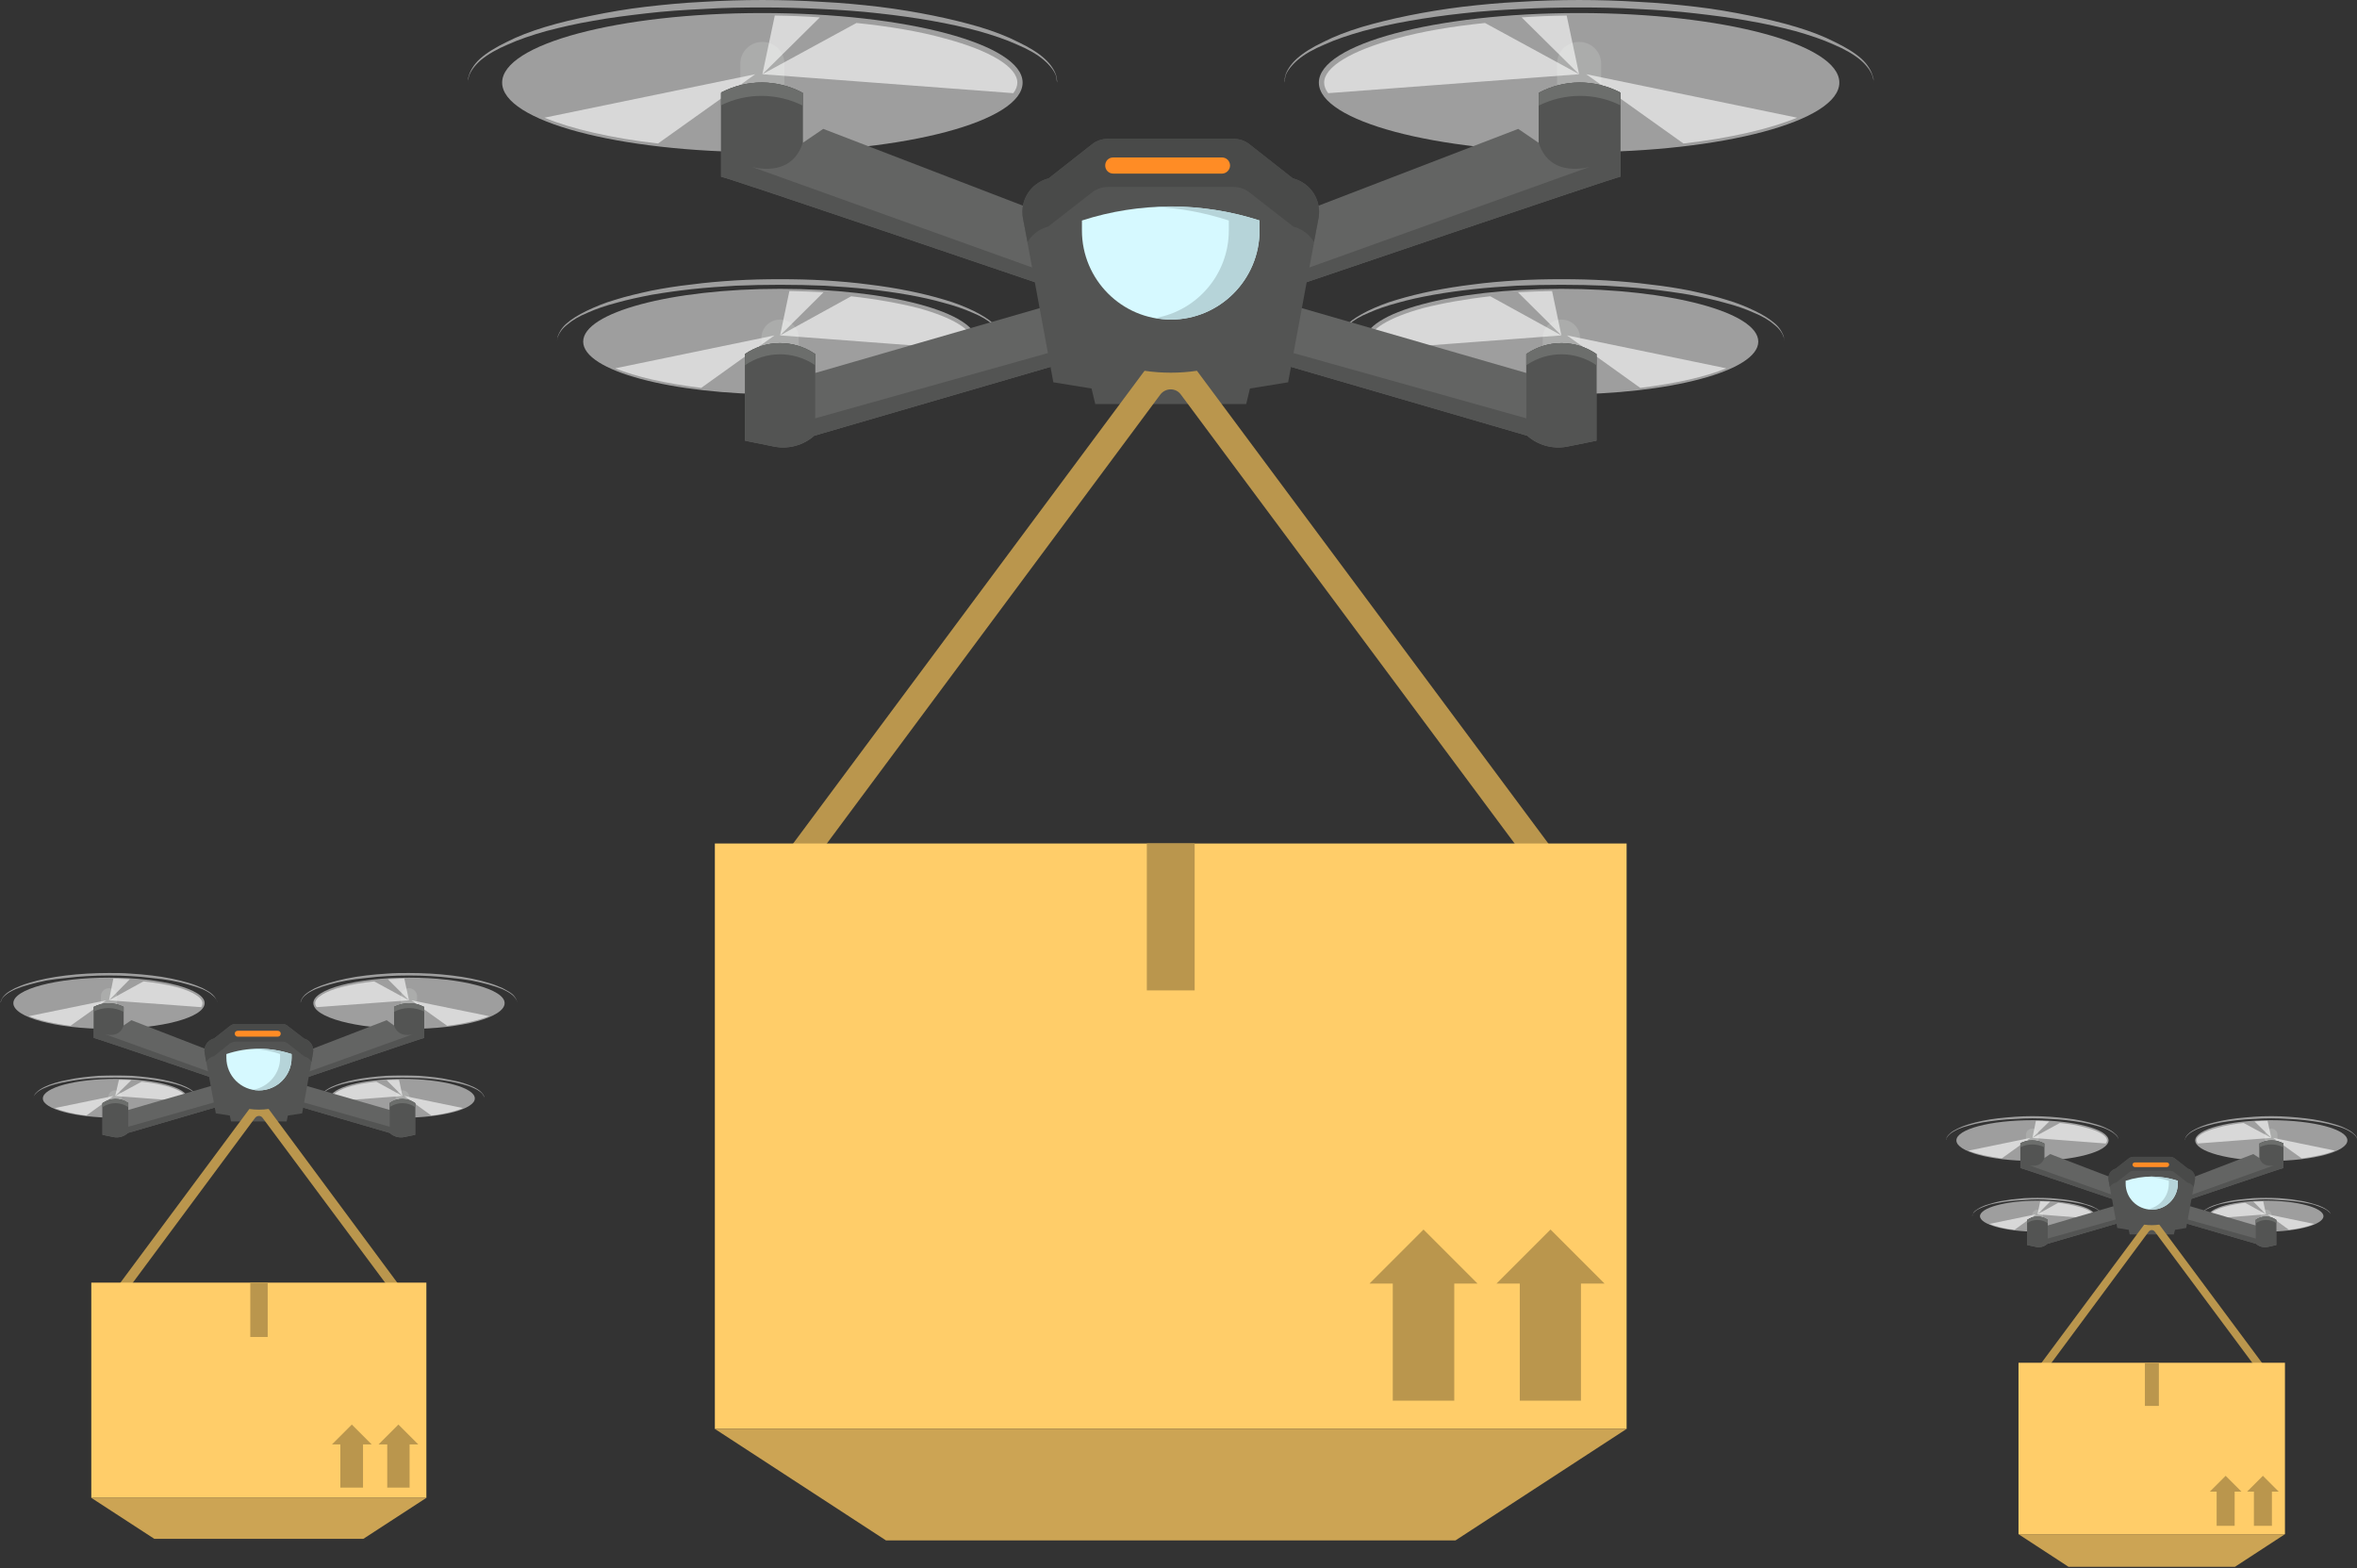 <svg version="1.2" xmlns="http://www.w3.org/2000/svg" viewBox="0 0 759 505" width="759" height="505"><rect x="0" y="0" width="759" height="505" fill="#333333" stroke="none"/><defs><clipPath clipPathUnits="userSpaceOnUse" id="cp1"><path d="m877 953h-1000v-1000h1000z"/></clipPath></defs><style>tspan{white-space:pre}.a{fill:#535453}.b{opacity:.6;fill:#e6e6e6}.c{fill:#e6e6e6}.d{opacity:.6;fill:#fff}.e{fill:#636463}.f{fill:#6c6e6c}.g{fill:#494a49}.h{fill:#ff8c25}.i{fill:#d6f9ff}.j{fill:#b6d4d9}.k{fill:#ba964d}.l{fill:#ffcd69}.m{fill:#cca454}</style><g clip-path="url(#cp1)"><path class="a" d="m257.2 120.3h-12v-11.5c0-3.3 2.7-5.9 6-5.9 3.3 0 6 2.6 6 5.9z"/><path class="b" d="m314.6 110c0 9.4-28.4 17-63.4 17-35 0-63.4-7.6-63.4-17 0-9.4 28.4-17 63.4-17 35 0 63.4 7.6 63.4 17z"/><g style="opacity:.6"><path class="c" d="m179.4 110q0 0 0-0.5 0-0.2 0.1-0.5 0-0.3 0.1-0.7c0.4-1.1 1.2-2.7 2.8-4.1 1.6-1.4 3.8-2.8 6.5-4.1 2.7-1.3 5.8-2.6 9.3-3.6 3.5-1.1 7.4-2 11.5-2.9 4.1-0.8 8.4-1.5 13-2 4.5-0.6 9.2-1 14-1.3 4.8-0.3 9.6-0.4 14.5-0.4 4.8 0 9.7 0.1 14.5 0.4 4.8 0.3 9.5 0.7 14 1.3 9.1 1.1 17.4 2.8 24.4 4.9 3.5 1 6.7 2.3 9.4 3.6 2.6 1.3 4.9 2.7 6.4 4.1 1.6 1.4 2.5 3 2.8 4.1q0.1 0.4 0.2 0.7 0 0.3 0.1 0.5 0 0.5 0 0.5 0 0-0.1-0.5 0-0.2 0-0.5-0.1-0.3-0.3-0.7c-0.3-1.1-1.3-2.5-2.9-3.8-1.6-1.4-3.8-2.7-6.5-3.8-2.7-1.2-5.9-2.3-9.3-3.2-7-2-15.4-3.4-24.4-4.4-4.5-0.5-9.1-0.8-13.9-1.1q-7.1-0.3-14.4-0.3c-4.8 0-9.7 0.1-14.4 0.3-4.8 0.3-9.4 0.6-14 1.1-4.5 0.5-8.8 1.1-12.9 1.8-4.1 0.8-7.9 1.6-11.4 2.6-3.5 0.9-6.6 2-9.3 3.2-2.7 1.1-4.9 2.4-6.5 3.8-1.7 1.3-2.6 2.7-3 3.8q-0.1 0.4-0.2 0.7 0 0.3-0.1 0.5 0 0.5 0 0.5z"/></g><path class="d" d="m295.7 99.2c-6.3-1.6-13.6-2.9-21.6-3.8l-22.9 12.6 61.1 4.6q1-1.3 1-2.6c0-3.8-6.6-7.8-17.6-10.8z"/><path class="d" d="m265.2 94.1q-5.4-0.3-11-0.4l-3 14.3z"/><path class="d" d="m198.1 118.6c6.6 2.7 16.3 4.9 27.7 6.3l23.6-16.9z"/><path class="e" d="m344.2 96.5l-81.7 23.6v-6.1l-0.3-0.2c-6.8-4.5-15.6-4.4-22.3 0.2v27.9l9.4 1.9c4.6 0.9 9.4-0.4 12.9-3.5l82-23.9z"/><path class="a" d="m344.2 111.8l-81.7 22.9v-14.6-6.1l-0.3-0.2c-6.8-4.5-15.6-4.4-22.3 0.2v27.9l9.4 1.9c4.6 0.9 9.4-0.4 12.9-3.5l82-23.9z"/><path class="f" d="m262.2 117.4l0.3 0.2v-3.6l-0.3-0.2c-6.8-4.5-15.6-4.4-22.3 0.2v3.6c6.7-4.6 15.5-4.7 22.3-0.2z"/><path class="a" d="m252.6 34h-14.2v-13.5c0-3.9 3.2-7 7.1-7 3.9 0 7.1 3.1 7.1 7z"/><path class="b" d="m329.3 26.6c0 12.4-37.5 22.4-83.8 22.4-46.3 0-83.8-10-83.8-22.4 0-12.4 37.5-22.4 83.8-22.4 46.3 0 83.8 10 83.8 22.4z"/><g style="opacity:.6"><path class="c" d="m150.6 26.6q0 0 0.1-0.6 0-0.3 0-0.7 0.1-0.4 0.3-1c0.4-1.4 1.5-3.5 3.6-5.4 2.1-1.9 5.1-3.7 8.6-5.4 3.5-1.8 7.7-3.4 12.3-4.8 4.6-1.4 9.7-2.6 15.2-3.7 5.4-1.1 11.1-2.1 17.1-2.8 6-0.7 12.2-1.3 18.5-1.6 6.4-0.4 12.8-0.6 19.2-0.6 6.4 0 12.9 0.2 19.2 0.6 6.3 0.3 12.5 0.9 18.5 1.6 12 1.5 23.1 3.8 32.3 6.5 4.6 1.4 8.8 3 12.3 4.8 3.6 1.7 6.5 3.5 8.6 5.4 2.1 1.9 3.3 4 3.7 5.4q0.1 0.6 0.2 1 0.1 0.4 0.1 0.7 0 0.6 0 0.6 0 0-0.1-0.6 0-0.3-0.1-0.7-0.1-0.4-0.2-1c-0.5-1.4-1.8-3.2-3.9-5-2.1-1.8-5.1-3.5-8.7-5-3.5-1.6-7.7-3-12.3-4.3-9.2-2.5-20.2-4.4-32.1-5.7-6-0.7-12.2-1.1-18.4-1.4q-9.5-0.5-19.1-0.5c-6.4 0-12.8 0.1-19 0.5-6.3 0.3-12.5 0.7-18.4 1.4-6 0.7-11.7 1.4-17.1 2.4-5.4 0.9-10.5 2.1-15.1 3.3-4.6 1.3-8.8 2.7-12.3 4.3-3.6 1.5-6.5 3.2-8.7 5-2.1 1.8-3.3 3.6-3.8 5q-0.2 0.6-0.3 1-0.1 0.4-0.1 0.7-0.1 0.6-0.1 0.6z"/></g><path class="d" d="m304.3 12.4c-8.2-2.3-17.9-3.9-28.5-5l-30.3 16.5 80.8 6.1q1.3-1.7 1.3-3.4c0-5-8.7-10.3-23.3-14.2z"/><path class="d" d="m264 5.6q-7.1-0.5-14.5-0.6l-4 18.9z"/><path class="d" d="m175.3 37.9c8.8 3.6 21.6 6.6 36.6 8.3l31.3-22.3z"/><path class="e" d="m342.6 71.3l-77.5-29.8-6.6 4.5v-16.1c-8.2-4.4-17.9-4.4-26.1-0.2l-0.2 0.2v27c1.3 0 105.9 35.6 105.9 35.6l4.5-2.7z"/><path class="a" d="m258.5 46v-16.1c-8.2-4.4-17.9-4.4-26.1-0.2l-0.2 0.2v27c1.3 0 105.9 35.6 105.9 35.6l4.5-2.7-100.6-36.1c0 0 12.8 4 16.5-7.7z"/><path class="f" d="m258.5 34v-4.1c-8.2-4.4-17.9-4.4-26.1-0.2l-0.2 0.2v4c8.3-4.1 18-4 26.3 0.1z"/><path class="a" d="m496.8 120.3h12v-11.5c0-3.3-2.7-5.9-6-5.9-3.3 0-6 2.6-6 5.9z"/><path class="b" d="m439.4 110c0 9.4 28.4 17 63.4 17 35 0 63.4-7.6 63.4-17 0-9.4-28.4-17-63.4-17-35 0-63.4 7.6-63.4 17z"/><g style="opacity:.6"><path class="c" d="m574.6 110q0 0 0-0.5 0-0.2-0.1-0.5 0-0.3-0.1-0.7c-0.4-1.1-1.2-2.7-2.8-4.1-1.6-1.4-3.8-2.8-6.5-4.1-2.7-1.3-5.8-2.6-9.3-3.6-3.5-1.1-7.4-2-11.5-2.9-4.1-0.8-8.4-1.5-13-2-4.5-0.6-9.2-1-14-1.3-4.8-0.3-9.6-0.4-14.5-0.4-4.8 0-9.7 0.1-14.5 0.4-4.8 0.3-9.5 0.7-14 1.3-9.1 1.1-17.4 2.8-24.4 4.9-3.5 1-6.7 2.3-9.4 3.6-2.6 1.3-4.9 2.7-6.4 4.1-1.6 1.4-2.5 3-2.8 4.1q-0.1 0.4-0.2 0.7 0 0.3-0.1 0.5 0 0.5 0 0.5 0 0 0.1-0.5 0-0.2 0-0.5 0.1-0.3 0.3-0.7c0.3-1.1 1.3-2.5 2.9-3.8 1.6-1.4 3.8-2.7 6.5-3.8 2.7-1.2 5.9-2.3 9.3-3.2 7-2 15.4-3.4 24.4-4.4 4.5-0.5 9.1-0.8 13.9-1.1q7.1-0.3 14.4-0.3c4.8 0 9.7 0.1 14.4 0.3 4.8 0.3 9.4 0.6 14 1.1 4.5 0.5 8.8 1.1 12.9 1.8 4.1 0.8 7.9 1.6 11.4 2.6 3.5 0.9 6.6 2 9.3 3.2 2.7 1.1 4.9 2.4 6.5 3.8 1.7 1.3 2.6 2.7 3 3.8q0.1 0.4 0.2 0.7 0 0.3 0.1 0.5 0 0.5 0 0.5z"/></g><path class="d" d="m458.3 99.2c6.3-1.6 13.6-2.9 21.6-3.8l22.9 12.6-61.1 4.6q-1-1.3-1-2.6c0-3.8 6.6-7.8 17.6-10.8z"/><path class="d" d="m488.8 94.1q5.4-0.3 11-0.4l3 14.3z"/><path class="d" d="m555.9 118.6c-6.6 2.7-16.3 4.9-27.7 6.3l-23.6-16.9z"/><path class="e" d="m409.8 96.5l81.7 23.6v-6.1l0.3-0.2c6.8-4.5 15.6-4.4 22.3 0.2v27.9l-9.4 1.9c-4.6 0.9-9.4-0.4-12.9-3.5l-82-23.9z"/><path class="a" d="m409.8 111.8l81.7 22.9v-14.6-6.1l0.3-0.2c6.8-4.5 15.6-4.4 22.3 0.2v27.9l-9.4 1.9c-4.6 0.9-9.4-0.4-12.9-3.5l-82-23.9z"/><path class="f" d="m491.8 117.4l-0.3 0.2v-3.6l0.3-0.2c6.8-4.5 15.6-4.4 22.3 0.2v3.6c-6.7-4.6-15.5-4.7-22.3-0.2z"/><path class="a" d="m501.4 34h14.2v-13.5c0-3.9-3.2-7-7.1-7-3.9 0-7.1 3.1-7.1 7z"/><path class="b" d="m424.7 26.6c0 12.4 37.5 22.4 83.8 22.4 46.3 0 83.8-10 83.8-22.4 0-12.4-37.5-22.4-83.8-22.4-46.3 0-83.8 10-83.8 22.4z"/><g style="opacity:.6"><path class="c" d="m603.4 26.6q0 0-0.1-0.6 0-0.3 0-0.7-0.1-0.4-0.3-1c-0.4-1.4-1.5-3.5-3.6-5.4-2.1-1.9-5.1-3.7-8.6-5.4-3.5-1.8-7.7-3.4-12.3-4.8-4.6-1.4-9.7-2.6-15.2-3.7-5.4-1.1-11.1-2.1-17.1-2.8-6-0.7-12.2-1.3-18.5-1.6-6.4-0.4-12.8-0.6-19.2-0.6-6.4 0-12.9 0.2-19.2 0.6-6.3 0.3-12.5 0.9-18.5 1.6-12 1.5-23.1 3.8-32.3 6.5-4.6 1.4-8.8 3-12.3 4.8-3.6 1.7-6.5 3.5-8.6 5.4-2.1 1.9-3.3 4-3.7 5.4q-0.1 0.6-0.2 1 0 0.4-0.1 0.7 0 0.6 0 0.6 0 0 0.1-0.6 0-0.3 0.1-0.7 0.1-0.4 0.2-1c0.5-1.4 1.8-3.2 3.9-5 2.1-1.8 5.1-3.5 8.7-5 3.5-1.6 7.7-3 12.3-4.3 9.2-2.5 20.2-4.4 32.1-5.7 6-0.7 12.2-1.1 18.4-1.4q9.5-0.5 19.1-0.5c6.4 0 12.8 0.1 19 0.5 6.3 0.3 12.5 0.7 18.4 1.4 6 0.7 11.7 1.4 17.1 2.4 5.4 0.9 10.5 2.1 15.1 3.3 4.6 1.3 8.8 2.7 12.3 4.3 3.6 1.5 6.5 3.2 8.7 5 2.1 1.8 3.3 3.6 3.8 5q0.2 0.6 0.3 1 0.1 0.4 0.1 0.7 0.1 0.6 0.1 0.6z"/></g><path class="d" d="m449.7 12.4c8.2-2.3 17.9-3.9 28.5-5l30.3 16.5-80.8 6.1q-1.3-1.7-1.3-3.4c0-5 8.7-10.3 23.3-14.2z"/><path class="d" d="m490 5.6q7.1-0.5 14.5-0.6l4 18.9z"/><path class="d" d="m578.7 37.9c-8.8 3.6-21.6 6.6-36.6 8.3l-31.3-22.3z"/><path class="e" d="m411.4 71.3l77.5-29.8 6.6 4.5v-16.1c8.2-4.4 17.9-4.4 26.1-0.2l0.2 0.2v27c-1.3 0-105.9 35.6-105.9 35.6l-4.5-2.7z"/><path class="a" d="m495.5 46v-16.1c8.2-4.4 17.9-4.4 26.1-0.2l0.2 0.2v27c-1.3 0-105.9 35.6-105.9 35.6l-4.5-2.7 100.6-36.1c0 0-12.8 4-16.5-7.7z"/><path class="f" d="m495.5 34v-4.1c8.2-4.4 17.9-4.4 26.1-0.2l0.2 0.2v4c-8.3-4.1-18-4-26.3 0.1z"/><path class="a" d="m416.6 57.5h-0.2l-14-11c-1.5-1.2-3.3-1.8-5.2-1.8h-13.5-13.4-13.5c-1.9 0-3.7 0.6-5.2 1.8l-14 11h-0.2c-5.6 1.6-9 7.1-8 12.7l9.8 52.9 12.3 2 1.2 5h17.6 13.4 17.6l1.2-5 12.3-2 9.8-52.9c1-5.6-2.4-11.1-8-12.7z"/><path class="g" d="m330.9 77.9c1.4-2.3 3.6-4.1 6.5-4.9l0.2-0.1 14-10.9c1.5-1.2 3.3-1.8 5.2-1.8h13.5 13.4 13.5c1.9 0 3.7 0.6 5.2 1.8l14 10.9 0.2 0.1c2.9 0.8 5.1 2.6 6.5 4.9l1.5-7.7c1-5.6-2.4-11.1-8-12.7h-0.2l-14-11c-1.5-1.2-3.3-1.8-5.2-1.8h-13.5-13.4-13.5c-1.9 0-3.7 0.6-5.2 1.8l-14 11h-0.2c-5.6 1.6-9 7.1-8 12.7z"/><path class="h" d="m393.5 55.9h-35c-1.5 0-2.6-1.2-2.6-2.6 0-1.5 1.1-2.6 2.6-2.6h35c1.4 0 2.6 1.1 2.6 2.6 0 1.4-1.2 2.6-2.6 2.6z"/><path class="i" d="m377 102.9c-15.8 0-28.6-12.9-28.6-28.7v-3.2c18.6-6 38.6-6 57.2 0v3.2c0 15.8-12.8 28.7-28.6 28.7z"/><path class="j" d="m405.6 71c-10.9-3.5-22.3-5-33.6-4.4 8 0.4 16 1.9 23.7 4.4v3.2c0 14.1-10.2 25.9-23.7 28.2q2.5 0.4 5 0.5c15.8 0 28.6-12.9 28.6-28.7v-3.2z"/><path class="k" d="m503.2 277.8l-120.8-162.5c-2.7-3.6-8.1-3.6-10.8 0l-120.8 162.5 7 5.2 115.8-155.9c1.7-2.3 5.1-2.3 6.7 0l115.9 155.9z"/><path class="a" d="m398 112.6c0 4.1-9.4 7.4-21 7.4-11.6 0-21-3.3-21-7.4 0-4.1 9.4-7.4 21-7.4 11.6 0 21 3.3 21 7.4z"/><path class="l" d="m523.8 460.1h-293.6v-188.5h293.6z"/><path class="k" d="m384.7 318.9h-15.4v-47.3h15.4z"/><path class="m" d="m523.8 460.1h-293.6l55.1 35.9h183.4z"/><path class="k" d="m475.8 413.3l-17.4-17.4-17.4 17.4h7.5v37.7h19.8v-37.7z"/><path class="k" d="m516.7 413.3l-17.4-17.4-17.4 17.4h7.5v37.7h19.7v-37.7z"/><path class="a" d="m657.9 394.6h-3.5v-3.3c0-1 0.8-1.8 1.7-1.8 1 0 1.8 0.8 1.8 1.8z"/><path class="b" d="m674.7 391.6c0 2.7-8.3 5-18.6 5-10.2 0-18.5-2.3-18.5-5 0-2.7 8.3-5 18.5-5 10.3 0 18.6 2.3 18.6 5z"/><g style="opacity:.6"><path class="c" d="m635.1 391.6q0 0 0-0.1 0-0.1 0-0.2 0.1-0.1 0.1-0.2c0.1-0.3 0.3-0.8 0.8-1.2q0.7-0.6 1.9-1.2 1.2-0.6 2.7-1 1.6-0.5 3.4-0.9 1.8-0.3 3.8-0.6 2-0.2 4.1-0.4 2.1-0.1 4.2-0.1 2.2 0 4.3 0.1 2.1 0.2 4.1 0.4c2.6 0.3 5.1 0.8 7.1 1.5q1.6 0.4 2.7 1 1.2 0.6 1.9 1.2c0.5 0.4 0.8 0.9 0.8 1.2q0.1 0.1 0.1 0.2 0 0.1 0 0.2 0 0.1 0 0.1 0 0 0-0.1 0-0.1 0-0.2 0-0.1-0.1-0.2c-0.1-0.3-0.4-0.7-0.8-1.1q-0.8-0.6-1.9-1.1-1.2-0.5-2.8-1c-2-0.5-4.5-0.9-7.1-1.2q-2-0.2-4.1-0.3-2-0.2-4.2-0.2-2.1 0-4.2 0.2-2.1 0.1-4.1 0.3-1.9 0.2-3.7 0.5-1.8 0.3-3.4 0.7-1.5 0.5-2.7 1-1.2 0.5-1.9 1.1c-0.5 0.4-0.8 0.8-0.9 1.1q0 0.1 0 0.2 0 0.1-0.1 0.2 0 0.1 0 0.1z"/></g><path class="d" d="m669.1 388.5c-1.8-0.5-3.9-0.9-6.3-1.2l-6.7 3.7 17.9 1.4q0.3-0.4 0.3-0.8c0-1.1-1.9-2.3-5.2-3.1z"/><path class="d" d="m660.2 386.9q-1.5 0-3.2-0.1l-0.9 4.2z"/><path class="d" d="m640.6 394.1c1.9 0.8 4.8 1.5 8.1 1.9l6.9-5z"/><path class="e" d="m683.3 387.6l-23.9 7v-1.8l-0.1-0.1c-1.9-1.3-4.5-1.3-6.5 0.1v8.1l2.8 0.6c1.3 0.3 2.7-0.1 3.7-1l24-7z"/><path class="a" d="m683.3 392.1l-23.9 6.7v-4.2-1.8l-0.1-0.1c-1.9-1.3-4.5-1.3-6.5 0.1v8.1l2.8 0.6c1.3 0.3 2.7-0.1 3.7-1l24-7z"/><path class="f" d="m659.3 393.8h0.1v-1l-0.1-0.1c-1.9-1.3-4.5-1.3-6.5 0.1v1c2-1.3 4.6-1.3 6.5 0z"/><path class="a" d="m656.5 369.4h-4.1v-4c0-1.1 0.9-2 2.1-2 1.1 0 2 0.9 2 2z"/><path class="b" d="m679 367.2c0 3.6-11 6.6-24.5 6.6-13.6 0-24.5-3-24.5-6.6 0-3.6 10.9-6.5 24.5-6.5 13.5 0 24.5 2.9 24.5 6.5z"/><g style="opacity:.6"><path class="c" d="m626.7 367.2q0 0 0-0.2 0 0 0-0.2 0.1-0.1 0.1-0.3c0.1-0.4 0.5-1 1.1-1.5 0.6-0.6 1.5-1.1 2.5-1.6q1.6-0.8 3.6-1.4 2-0.6 4.4-1.1 2.4-0.5 5-0.8 2.7-0.3 5.5-0.5 2.7-0.2 5.6-0.2 2.8 0 5.6 0.2 2.8 0.2 5.4 0.5c3.5 0.4 6.7 1.1 9.4 1.9q2.1 0.6 3.6 1.4c1.1 0.5 1.9 1 2.5 1.6 0.7 0.5 1 1.1 1.1 1.5q0.1 0.2 0.1 0.3 0 0.2 0 0.2 0 0.2 0 0.2 0 0 0-0.2 0 0 0-0.2-0.1-0.1-0.1-0.2c-0.2-0.5-0.5-1-1.2-1.5-0.6-0.5-1.4-1-2.5-1.5q-1.5-0.7-3.6-1.2c-2.7-0.8-5.9-1.3-9.4-1.7q-2.6-0.3-5.4-0.4-2.7-0.2-5.5-0.2-2.8 0-5.6 0.2-2.8 0.1-5.4 0.4-2.6 0.3-5 0.7-2.4 0.4-4.4 1-2 0.5-3.6 1.2c-1 0.5-1.9 1-2.5 1.5-0.6 0.5-1 1-1.2 1.5q0 0.1 0 0.2-0.1 0.2-0.1 0.2 0 0.2 0 0.2z"/></g><path class="d" d="m671.7 363.1c-2.4-0.7-5.3-1.2-8.4-1.5l-8.8 4.8 23.6 1.8q0.4-0.5 0.4-1c0-1.5-2.6-3-6.8-4.1z"/><path class="d" d="m659.9 361.1q-2.1-0.2-4.3-0.2l-1.1 5.5z"/><path class="d" d="m633.9 370.5c2.6 1.1 6.4 1.9 10.7 2.5l9.2-6.6z"/><path class="e" d="m682.9 380.3l-22.7-8.7-1.9 1.3v-4.7c-2.4-1.3-5.3-1.3-7.7-0.1v0.1 7.9c0.4 0 30.9 10.4 30.9 10.4l1.4-0.8z"/><path class="a" d="m658.3 372.9v-4.7c-2.4-1.3-5.3-1.3-7.7-0.1v0.1 7.9c0.4 0 30.9 10.4 30.9 10.4l1.4-0.8-29.5-10.5c0 0 3.8 1.1 4.9-2.3z"/><path class="f" d="m658.3 369.4v-1.2c-2.4-1.3-5.3-1.3-7.7-0.1v0.1 1.2c2.4-1.2 5.2-1.2 7.7 0z"/><path class="a" d="m728 394.6h3.5v-3.3c0-1-0.8-1.8-1.8-1.8-1 0-1.7 0.8-1.7 1.8z"/><path class="b" d="m711.2 391.6c0 2.7 8.3 5 18.5 5 10.2 0 18.5-2.3 18.5-5 0-2.7-8.3-5-18.5-5-10.2 0-18.5 2.3-18.5 5z"/><g style="opacity:.6"><path class="c" d="m750.7 391.6q0 0 0-0.1 0-0.1 0-0.2 0-0.1-0.1-0.2c-0.1-0.3-0.3-0.8-0.8-1.2q-0.7-0.6-1.9-1.2-1.2-0.6-2.7-1-1.6-0.5-3.4-0.9-1.8-0.3-3.8-0.6-1.9-0.2-4.1-0.4-2.1-0.1-4.2-0.1-2.1 0-4.2 0.1-2.1 0.2-4.1 0.4c-2.7 0.3-5.1 0.8-7.2 1.5q-1.5 0.4-2.7 1-1.2 0.6-1.9 1.2c-0.5 0.4-0.7 0.9-0.8 1.2q0 0.1-0.1 0.2 0 0.1 0 0.2 0 0.1 0 0.1 0 0 0-0.1 0-0.1 0-0.2 0.1-0.1 0.1-0.2c0.1-0.3 0.4-0.7 0.9-1.1q0.7-0.6 1.9-1.1 1.2-0.5 2.7-1c2-0.5 4.5-0.9 7.1-1.2q2-0.2 4.1-0.3 2.1-0.2 4.2-0.2 2.1 0 4.2 0.2 2.1 0.1 4.1 0.3 2 0.2 3.8 0.5 1.8 0.3 3.3 0.7 1.5 0.5 2.7 1 1.2 0.5 1.9 1.1c0.5 0.4 0.8 0.8 0.9 1.1q0 0.1 0.1 0.2 0 0.1 0 0.2 0 0.1 0 0.1z"/></g><path class="d" d="m716.7 388.5c1.8-0.5 4-0.9 6.3-1.2l6.7 3.7-17.9 1.4q-0.3-0.4-0.3-0.8c0-1.1 2-2.3 5.2-3.1z"/><path class="d" d="m725.6 386.9q1.6 0 3.2-0.1l0.9 4.2z"/><path class="d" d="m745.2 394.1c-1.9 0.8-4.7 1.5-8.1 1.9l-6.9-5z"/><path class="e" d="m702.5 387.6l23.9 7v-1.8l0.1-0.1c2-1.3 4.5-1.3 6.5 0.1v8.1l-2.7 0.6c-1.4 0.3-2.8-0.1-3.8-1l-24-7z"/><path class="a" d="m702.5 392.1l23.9 6.7v-4.2-1.8l0.1-0.1c2-1.3 4.5-1.3 6.5 0.1v8.1l-2.7 0.6c-1.4 0.3-2.8-0.1-3.8-1l-24-7z"/><path class="f" d="m726.5 393.8h-0.1v-1l0.1-0.1c2-1.3 4.5-1.3 6.5 0.1v1c-2-1.3-4.5-1.3-6.5 0z"/><path class="a" d="m729.3 369.4h4.1v-4c0-1.1-0.9-2-2-2-1.2 0-2.1 0.9-2.1 2z"/><path class="b" d="m706.9 367.2c0 3.6 10.9 6.6 24.5 6.6 13.5 0 24.5-3 24.5-6.6 0-3.6-11-6.5-24.5-6.5-13.6 0-24.5 2.9-24.5 6.5z"/><g style="opacity:.6"><path class="c" d="m759.1 367.2q0 0 0-0.2 0 0 0-0.2 0-0.1-0.1-0.3c-0.1-0.4-0.4-1-1.1-1.5-0.6-0.6-1.4-1.1-2.5-1.6q-1.5-0.8-3.6-1.4-2-0.6-4.4-1.1-2.4-0.5-5-0.8-2.6-0.3-5.4-0.5-2.8-0.2-5.6-0.2-2.9 0-5.6 0.2-2.8 0.2-5.5 0.5c-3.5 0.4-6.7 1.1-9.4 1.9q-2 0.6-3.6 1.4c-1 0.5-1.9 1-2.5 1.6-0.6 0.5-1 1.1-1.1 1.5q0 0.2-0.1 0.3 0 0.2 0 0.2 0 0.2 0 0.2 0 0 0-0.2 0 0 0.1-0.2 0-0.1 0-0.2c0.2-0.5 0.6-1 1.2-1.5 0.6-0.5 1.5-1 2.5-1.5q1.6-0.7 3.6-1.2c2.7-0.8 5.9-1.3 9.4-1.7q2.6-0.3 5.4-0.4 2.8-0.2 5.6-0.2 2.8 0 5.5 0.2 2.8 0.1 5.4 0.4 2.6 0.3 5 0.7 2.4 0.4 4.4 1 2.1 0.5 3.6 1.2c1.1 0.5 1.9 1 2.5 1.5 0.7 0.5 1 1 1.2 1.5q0 0.1 0.1 0.2 0 0.2 0 0.2 0 0.2 0 0.2z"/></g><path class="d" d="m714.2 363.1c2.4-0.7 5.2-1.2 8.3-1.5l8.9 4.8-23.7 1.8q-0.3-0.5-0.4-1c0-1.5 2.6-3 6.9-4.1z"/><path class="d" d="m726 361.1q2-0.2 4.2-0.2l1.2 5.5z"/><path class="d" d="m751.9 370.5c-2.6 1.1-6.3 1.9-10.7 2.5l-9.2-6.6z"/><path class="e" d="m703 380.3l22.6-8.7 2 1.3v-4.7c2.4-1.3 5.2-1.3 7.6-0.1l0.1 0.1v7.9c-0.4 0-31 10.4-31 10.4l-1.3-0.8z"/><path class="a" d="m727.6 372.9v-4.7c2.4-1.3 5.2-1.3 7.6-0.1l0.1 0.1v7.9c-0.4 0-31 10.4-31 10.4l-1.3-0.8 29.4-10.5c0 0-3.7 1.1-4.8-2.3z"/><path class="f" d="m727.6 369.4v-1.2c2.4-1.3 5.2-1.3 7.6-0.1l0.1 0.1v1.2c-2.5-1.2-5.3-1.2-7.7 0z"/><path class="a" d="m704.5 376.3l-0.1-0.1-4.1-3.2c-0.4-0.3-0.9-0.5-1.5-0.5h-3.9-4-3.9c-0.5 0-1.1 0.2-1.5 0.5l-4.1 3.2-0.1 0.1c-1.6 0.4-2.6 2-2.3 3.7l2.8 15.4 3.7 0.6 0.3 1.5h5.1 4 5.1l0.4-1.5 3.6-0.6 2.8-15.4c0.3-1.7-0.7-3.3-2.3-3.7z"/><path class="g" d="m679.4 382.2c0.4-0.7 1.1-1.2 1.9-1.4h0.1l4.1-3.2c0.4-0.4 1-0.6 1.5-0.6h3.9 4 3.9c0.6 0 1.1 0.2 1.5 0.6l4.1 3.2h0.1c0.8 0.2 1.5 0.7 1.9 1.4l0.4-2.2c0.3-1.7-0.7-3.3-2.3-3.7l-0.1-0.1-4.1-3.2c-0.4-0.3-0.9-0.5-1.5-0.5h-3.9-4-3.9c-0.5 0-1.1 0.2-1.5 0.5l-4.1 3.2-0.1 0.1c-1.6 0.4-2.6 2-2.3 3.7z"/><path class="h" d="m697.7 375.8h-10.2c-0.4 0-0.8-0.4-0.8-0.8 0-0.4 0.4-0.7 0.8-0.7h10.2c0.5 0 0.8 0.3 0.8 0.7 0 0.4-0.3 0.8-0.8 0.8z"/><path class="i" d="m692.9 389.5c-4.6 0-8.4-3.7-8.4-8.4v-0.9c5.5-1.8 11.3-1.8 16.8 0v0.9c0 4.7-3.8 8.4-8.4 8.4z"/><path class="j" d="m701.3 380.2c-3.2-1-6.5-1.5-9.8-1.3q3.5 0.2 6.9 1.3v0.9c0 4.2-3 7.6-6.9 8.3q0.7 0.1 1.4 0.1c4.6 0 8.4-3.7 8.4-8.4z"/><path class="k" d="m729.8 440.7l-35.3-47.5c-0.8-1.1-2.4-1.1-3.2 0l-35.3 47.5 2.1 1.5 33.8-45.6c0.5-0.7 1.5-0.7 2 0l33.9 45.6z"/><path class="a" d="m699 392.4c0 1.1-2.7 2.1-6.1 2.1-3.4 0-6.1-1-6.1-2.1 0-1.2 2.7-2.2 6.1-2.2 3.4 0 6.1 1 6.1 2.2z"/><path class="l" d="m735.8 494h-85.8v-55.2h85.8z"/><path class="k" d="m695.2 452.7h-4.5v-13.9h4.5z"/><path class="m" d="m735.8 494h-85.8l16.1 10.5h53.6z"/><path class="k" d="m721.8 480.3l-5.1-5.1-5.1 5.1h2.2v11h5.8v-11z"/><path class="k" d="m733.8 480.3l-5.1-5.1-5.1 5.1h2.2v11h5.8v-11z"/><path class="a" d="m39.3 357.5h-4.4v-4.2c0-1.3 1-2.2 2.2-2.2 1.3 0 2.2 0.9 2.2 2.2z"/><path class="b" d="m60.4 353.7c0 3.4-10.4 6.2-23.3 6.2-12.8 0-23.3-2.8-23.3-6.2 0-3.5 10.5-6.3 23.3-6.3 12.9 0 23.3 2.8 23.3 6.3z"/><g style="opacity:.6"><path class="c" d="m10.8 353.7q0 0 0-0.2 0-0.1 0-0.2 0-0.1 0.1-0.2c0.1-0.5 0.4-1 1-1.5 0.6-0.6 1.4-1.1 2.4-1.6q1.4-0.7 3.4-1.3 1.9-0.6 4.2-1 2.3-0.5 4.8-0.8 2.5-0.3 5.1-0.5 2.7-0.1 5.3-0.1 2.7 0 5.4 0.1 2.6 0.2 5.1 0.5c3.4 0.4 6.4 1 9 1.8q1.9 0.6 3.4 1.3c1 0.5 1.8 1 2.4 1.6 0.6 0.5 0.9 1 1 1.5q0.1 0.1 0.1 0.2 0 0.1 0 0.2 0 0.2 0 0.2 0 0 0-0.2 0-0.1 0-0.2-0.1-0.1-0.1-0.2c-0.1-0.4-0.5-0.9-1.1-1.4-0.6-0.5-1.4-1-2.4-1.4q-1.5-0.7-3.4-1.2c-2.6-0.7-5.6-1.2-8.9-1.6q-2.5-0.3-5.2-0.4-2.6-0.1-5.3-0.1-2.6 0-5.3 0.1-2.6 0.1-5.1 0.4-2.5 0.3-4.7 0.7-2.3 0.4-4.2 0.9-1.9 0.5-3.4 1.2c-1 0.4-1.8 0.9-2.4 1.4-0.6 0.5-1 1-1.1 1.4q-0.1 0.1-0.1 0.2 0 0.1 0 0.2 0 0.2 0 0.2z"/></g><path class="d" d="m53.5 349.7c-2.3-0.6-5-1.1-7.9-1.4l-8.5 4.6 22.5 1.7q0.4-0.4 0.4-0.9c0-1.4-2.4-2.9-6.5-4z"/><path class="d" d="m42.3 347.8q-2-0.1-4-0.1l-1.2 5.2z"/><path class="d" d="m17.6 356.8c2.5 1 6 1.9 10.2 2.4l8.7-6.3z"/><path class="e" d="m71.3 348.7l-30 8.7v-2.2l-0.1-0.1c-2.5-1.7-5.7-1.6-8.2 0.1v10.2l3.4 0.7c1.7 0.4 3.5-0.1 4.8-1.3l30.1-8.8z"/><path class="a" d="m71.3 354.3l-30 8.5v-5.4-2.2l-0.1-0.1c-2.5-1.7-5.7-1.6-8.2 0.1v10.2l3.4 0.7c1.7 0.4 3.5-0.1 4.8-1.3l30.1-8.8z"/><path class="f" d="m41.2 356.4l0.1 0.1v-1.3l-0.1-0.1c-2.5-1.7-5.7-1.6-8.2 0.1v1.3c2.5-1.7 5.7-1.7 8.2-0.1z"/><path class="a" d="m37.7 325.8h-5.2v-5c0-1.4 1.1-2.6 2.6-2.6 1.4 0 2.6 1.2 2.6 2.6z"/><path class="b" d="m65.9 323c0 4.6-13.8 8.3-30.8 8.3-17 0-30.8-3.7-30.8-8.3 0-4.5 13.8-8.2 30.8-8.2 17 0 30.8 3.7 30.8 8.2z"/><g style="opacity:.6"><path class="c" d="m0.2 323q0 0 0-0.2 0-0.1 0-0.2 0.1-0.2 0.1-0.4c0.2-0.5 0.6-1.3 1.4-2 0.7-0.7 1.8-1.3 3.1-2 1.3-0.6 2.8-1.2 4.5-1.7q2.6-0.8 5.6-1.4 3-0.6 6.3-1 3.3-0.4 6.8-0.6 3.5-0.2 7.1-0.2c2.3 0 4.7 0 7 0.2q3.5 0.2 6.8 0.6c4.4 0.5 8.5 1.4 11.9 2.4 1.7 0.5 3.2 1.1 4.5 1.7 1.3 0.7 2.4 1.3 3.1 2 0.8 0.7 1.2 1.5 1.4 2q0.1 0.2 0.1 0.4 0 0.1 0 0.2 0 0.2 0 0.2 0 0 0-0.2 0-0.1 0-0.2-0.1-0.2-0.1-0.4c-0.2-0.5-0.7-1.2-1.5-1.8-0.7-0.7-1.8-1.3-3.1-1.9q-2-0.8-4.6-1.5c-3.3-1-7.4-1.7-11.8-2.1q-3.3-0.4-6.7-0.6-3.5-0.2-7-0.2-3.6 0-7 0.2-3.5 0.2-6.8 0.6-3.3 0.3-6.3 0.8-3 0.6-5.5 1.3-2.6 0.7-4.5 1.5c-1.3 0.6-2.4 1.2-3.2 1.9-0.8 0.6-1.3 1.3-1.4 1.8q-0.1 0.2-0.1 0.4-0.1 0.1-0.1 0.2 0 0.2 0 0.2z"/></g><path class="d" d="m56.7 317.8c-3.1-0.8-6.6-1.4-10.5-1.8l-11.1 6.1 29.7 2.2q0.4-0.6 0.4-1.3c0-1.8-3.2-3.8-8.5-5.2z"/><path class="d" d="m41.8 315.3q-2.5-0.1-5.3-0.2l-1.4 7z"/><path class="d" d="m9.3 327.2c3.2 1.3 7.9 2.4 13.4 3.1l11.5-8.2z"/><path class="e" d="m70.7 339.5l-28.4-11-2.5 1.7v-6c-3-1.5-6.5-1.6-9.6 0v10c0.5 0 38.9 13.1 38.9 13.1l1.6-1z"/><path class="a" d="m39.8 330.2v-6c-3-1.5-6.5-1.6-9.6 0v10c0.5 0 38.9 13.1 38.9 13.1l1.6-1-36.9-13.3c0 0 4.7 1.5 6-2.8z"/><path class="f" d="m39.8 325.8v-1.6c-3-1.5-6.5-1.6-9.6 0v1.5c3-1.5 6.6-1.5 9.6 0.1z"/><path class="a" d="m127.4 357.5h4.4v-4.2c0-1.3-1-2.2-2.2-2.2-1.2 0-2.2 0.9-2.2 2.2z"/><path class="b" d="m106.3 353.7c0 3.4 10.4 6.2 23.3 6.2 12.9 0 23.3-2.8 23.3-6.2 0-3.5-10.4-6.3-23.3-6.3-12.9 0-23.3 2.8-23.3 6.3z"/><g style="opacity:.6"><path class="c" d="m156 353.7q0 0 0-0.2 0-0.1-0.1-0.2 0-0.1 0-0.2c-0.1-0.5-0.5-1-1-1.5-0.6-0.6-1.4-1.1-2.4-1.6q-1.5-0.7-3.4-1.3-2-0.6-4.3-1-2.2-0.5-4.7-0.8-2.5-0.3-5.2-0.5-2.6-0.1-5.3-0.1-2.7 0-5.3 0.1-2.7 0.2-5.2 0.5c-3.3 0.4-6.4 1-9 1.8q-1.9 0.6-3.4 1.3c-1 0.5-1.8 1-2.4 1.6-0.6 0.5-0.9 1-1 1.5q0 0.1-0.1 0.2 0 0.1 0 0.2 0 0.2 0 0.2 0 0 0-0.2 0-0.1 0.1-0.2 0-0.1 0-0.2c0.2-0.4 0.5-0.9 1.1-1.4 0.6-0.5 1.4-1 2.4-1.4q1.5-0.7 3.4-1.2c2.6-0.7 5.7-1.2 9-1.6q2.5-0.3 5.1-0.4 2.6-0.1 5.3-0.1 2.7 0 5.3 0.1 2.6 0.1 5.1 0.4 2.5 0.3 4.8 0.7 2.2 0.4 4.1 0.9 2 0.5 3.5 1.2c1 0.4 1.8 0.9 2.4 1.4 0.6 0.5 0.9 1 1 1.4q0.1 0.1 0.1 0.2 0 0.1 0.1 0.2 0 0.2 0 0.2z"/></g><path class="d" d="m113.2 349.7c2.3-0.6 5-1.1 8-1.4l8.4 4.6-22.5 1.7q-0.3-0.4-0.3-0.9c0-1.4 2.4-2.9 6.4-4z"/><path class="d" d="m124.5 347.8q1.9-0.1 4-0.1l1.1 5.2z"/><path class="d" d="m149.1 356.8c-2.4 1-6 1.9-10.2 2.4l-8.7-6.3z"/><path class="e" d="m95.4 348.7l30.1 8.7v-2.2l0.1-0.1c2.4-1.7 5.7-1.6 8.1 0.1v10.2l-3.4 0.7c-1.7 0.4-3.5-0.1-4.8-1.3l-30.1-8.8z"/><path class="a" d="m95.4 354.3l30.1 8.5v-5.4-2.2l0.1-0.1c2.4-1.7 5.7-1.6 8.1 0.1v10.2l-3.4 0.7c-1.7 0.4-3.5-0.1-4.8-1.3l-30.1-8.8z"/><path class="f" d="m125.6 356.4l-0.1 0.1v-1.3l0.1-0.1c2.4-1.7 5.7-1.6 8.1 0.1v1.3c-2.4-1.7-5.7-1.7-8.1-0.1z"/><path class="a" d="m129.1 325.8h5.2v-5c0-1.4-1.2-2.6-2.6-2.6-1.5 0-2.6 1.2-2.6 2.6z"/><path class="b" d="m100.9 323c0 4.6 13.8 8.3 30.8 8.3 17 0 30.8-3.7 30.8-8.3 0-4.5-13.8-8.2-30.8-8.2-17 0-30.8 3.7-30.8 8.2z"/><g style="opacity:.6"><path class="c" d="m166.5 323q0 0 0-0.2 0-0.1 0-0.2 0-0.2-0.1-0.4c-0.1-0.5-0.6-1.3-1.3-2-0.8-0.7-1.9-1.3-3.2-2-1.3-0.6-2.8-1.2-4.5-1.7q-2.6-0.8-5.6-1.4-3-0.6-6.3-1-3.3-0.4-6.8-0.6-3.5-0.2-7-0.2c-2.4 0-4.7 0-7.1 0.2q-3.5 0.2-6.8 0.6c-4.4 0.5-8.4 1.4-11.8 2.4-1.7 0.5-3.3 1.1-4.6 1.7-1.3 0.7-2.3 1.3-3.1 2-0.8 0.7-1.2 1.5-1.4 2q0 0.2-0.1 0.4 0 0.1 0 0.2 0 0.2 0 0.2 0 0 0-0.2 0.1-0.1 0.1-0.2 0-0.2 0.1-0.4c0.2-0.5 0.6-1.2 1.4-1.8 0.8-0.7 1.9-1.3 3.2-1.9q1.9-0.8 4.5-1.5c3.4-1 7.4-1.7 11.8-2.1q3.3-0.4 6.8-0.6 3.4-0.2 7-0.2 3.5 0 7 0.2 3.4 0.2 6.7 0.6 3.3 0.3 6.3 0.8 3 0.6 5.6 1.3 2.5 0.7 4.5 1.5c1.3 0.6 2.4 1.2 3.2 1.9 0.7 0.6 1.2 1.3 1.4 1.8q0 0.2 0.1 0.4 0 0.1 0 0.2 0 0.2 0 0.2z"/></g><path class="d" d="m110.1 317.8c3-0.8 6.6-1.4 10.4-1.8l11.2 6.1-29.7 2.2q-0.5-0.6-0.5-1.3c0-1.8 3.2-3.8 8.6-5.2z"/><path class="d" d="m124.9 315.3q2.6-0.1 5.3-0.2l1.5 7z"/><path class="d" d="m157.5 327.2c-3.3 1.3-8 2.4-13.5 3.1l-11.5-8.2z"/><path class="e" d="m96 339.5l28.5-11 2.4 1.7v-6c3-1.5 6.6-1.6 9.6 0h0.1v10c-0.5 0-38.9 13.1-38.9 13.1l-1.7-1z"/><path class="a" d="m126.9 330.2v-6c3-1.5 6.6-1.6 9.6 0h0.1v10c-0.5 0-38.9 13.1-38.9 13.1l-1.7-1 37-13.3c0 0-4.7 1.5-6.1-2.8z"/><path class="f" d="m126.9 325.8v-1.6c3-1.5 6.6-1.6 9.6 0h0.1v1.5c-3.1-1.5-6.7-1.5-9.7 0.1z"/><path class="a" d="m97.9 334.4l-5.2-4c-0.5-0.5-1.2-0.7-1.9-0.7h-5-4.9-4.9c-0.7 0-1.4 0.2-2 0.7l-5.1 4h-0.1c-2 0.6-3.3 2.6-2.9 4.7l3.6 19.4 4.5 0.7 0.4 1.9h6.5 4.9 6.5l0.4-1.9 4.6-0.7 3.5-19.4c0.4-2.1-0.8-4.1-2.9-4.7z"/><path class="g" d="m66.4 341.9c0.5-0.9 1.4-1.5 2.4-1.8h0.1l5.1-4.1c0.6-0.4 1.3-0.6 2-0.6h4.9 4.9 5c0.7 0 1.4 0.2 1.9 0.6l5.2 4.1c1.1 0.3 1.9 0.9 2.4 1.8l0.5-2.8c0.4-2.1-0.8-4.1-2.9-4.7l-5.2-4c-0.5-0.5-1.2-0.7-1.9-0.7h-5-4.9-4.9c-0.7 0-1.4 0.2-2 0.7l-5.1 4h-0.1c-2 0.6-3.3 2.6-2.9 4.7z"/><path class="h" d="m89.4 333.8h-12.8c-0.6 0-1-0.4-1-1 0-0.5 0.4-0.9 1-0.9h12.8c0.6 0 1 0.4 1 0.9 0 0.6-0.4 1-1 1z"/><path class="i" d="m83.4 351.1c-5.8 0-10.5-4.7-10.5-10.5v-1.2c6.8-2.3 14.1-2.3 21 0v1.2c0 5.8-4.7 10.5-10.5 10.5z"/><path class="j" d="m93.9 339.4c-4-1.3-8.2-1.9-12.4-1.7 3 0.2 5.9 0.7 8.7 1.7v1.2c0 5.1-3.7 9.4-8.7 10.3q0.9 0.2 1.9 0.2c5.8 0 10.5-4.7 10.5-10.5z"/><path class="k" d="m129.7 415.4l-44.3-59.8c-1-1.3-3-1.3-4 0l-44.4 59.8 2.6 1.9 42.5-57.3c0.7-0.9 1.9-0.9 2.5 0l42.6 57.3z"/><path class="a" d="m91.1 354.6c0 1.5-3.5 2.7-7.7 2.7-4.3 0-7.7-1.2-7.7-2.7 0-1.5 3.4-2.7 7.7-2.7 4.2 0 7.7 1.2 7.7 2.7z"/><path class="l" d="m137.3 482.3h-107.9v-69.3h107.9z"/><path class="k" d="m86.2 430.5h-5.6v-17.5h5.6z"/><path class="m" d="m137.3 482.3h-107.9l20.3 13.2h67.3z"/><path class="k" d="m119.7 465.1l-6.4-6.4-6.4 6.4h2.7v13.9h7.3v-13.9z"/><path class="k" d="m134.7 465.1l-6.4-6.4-6.4 6.4h2.8v13.9h7.2v-13.9z"/></g></svg>